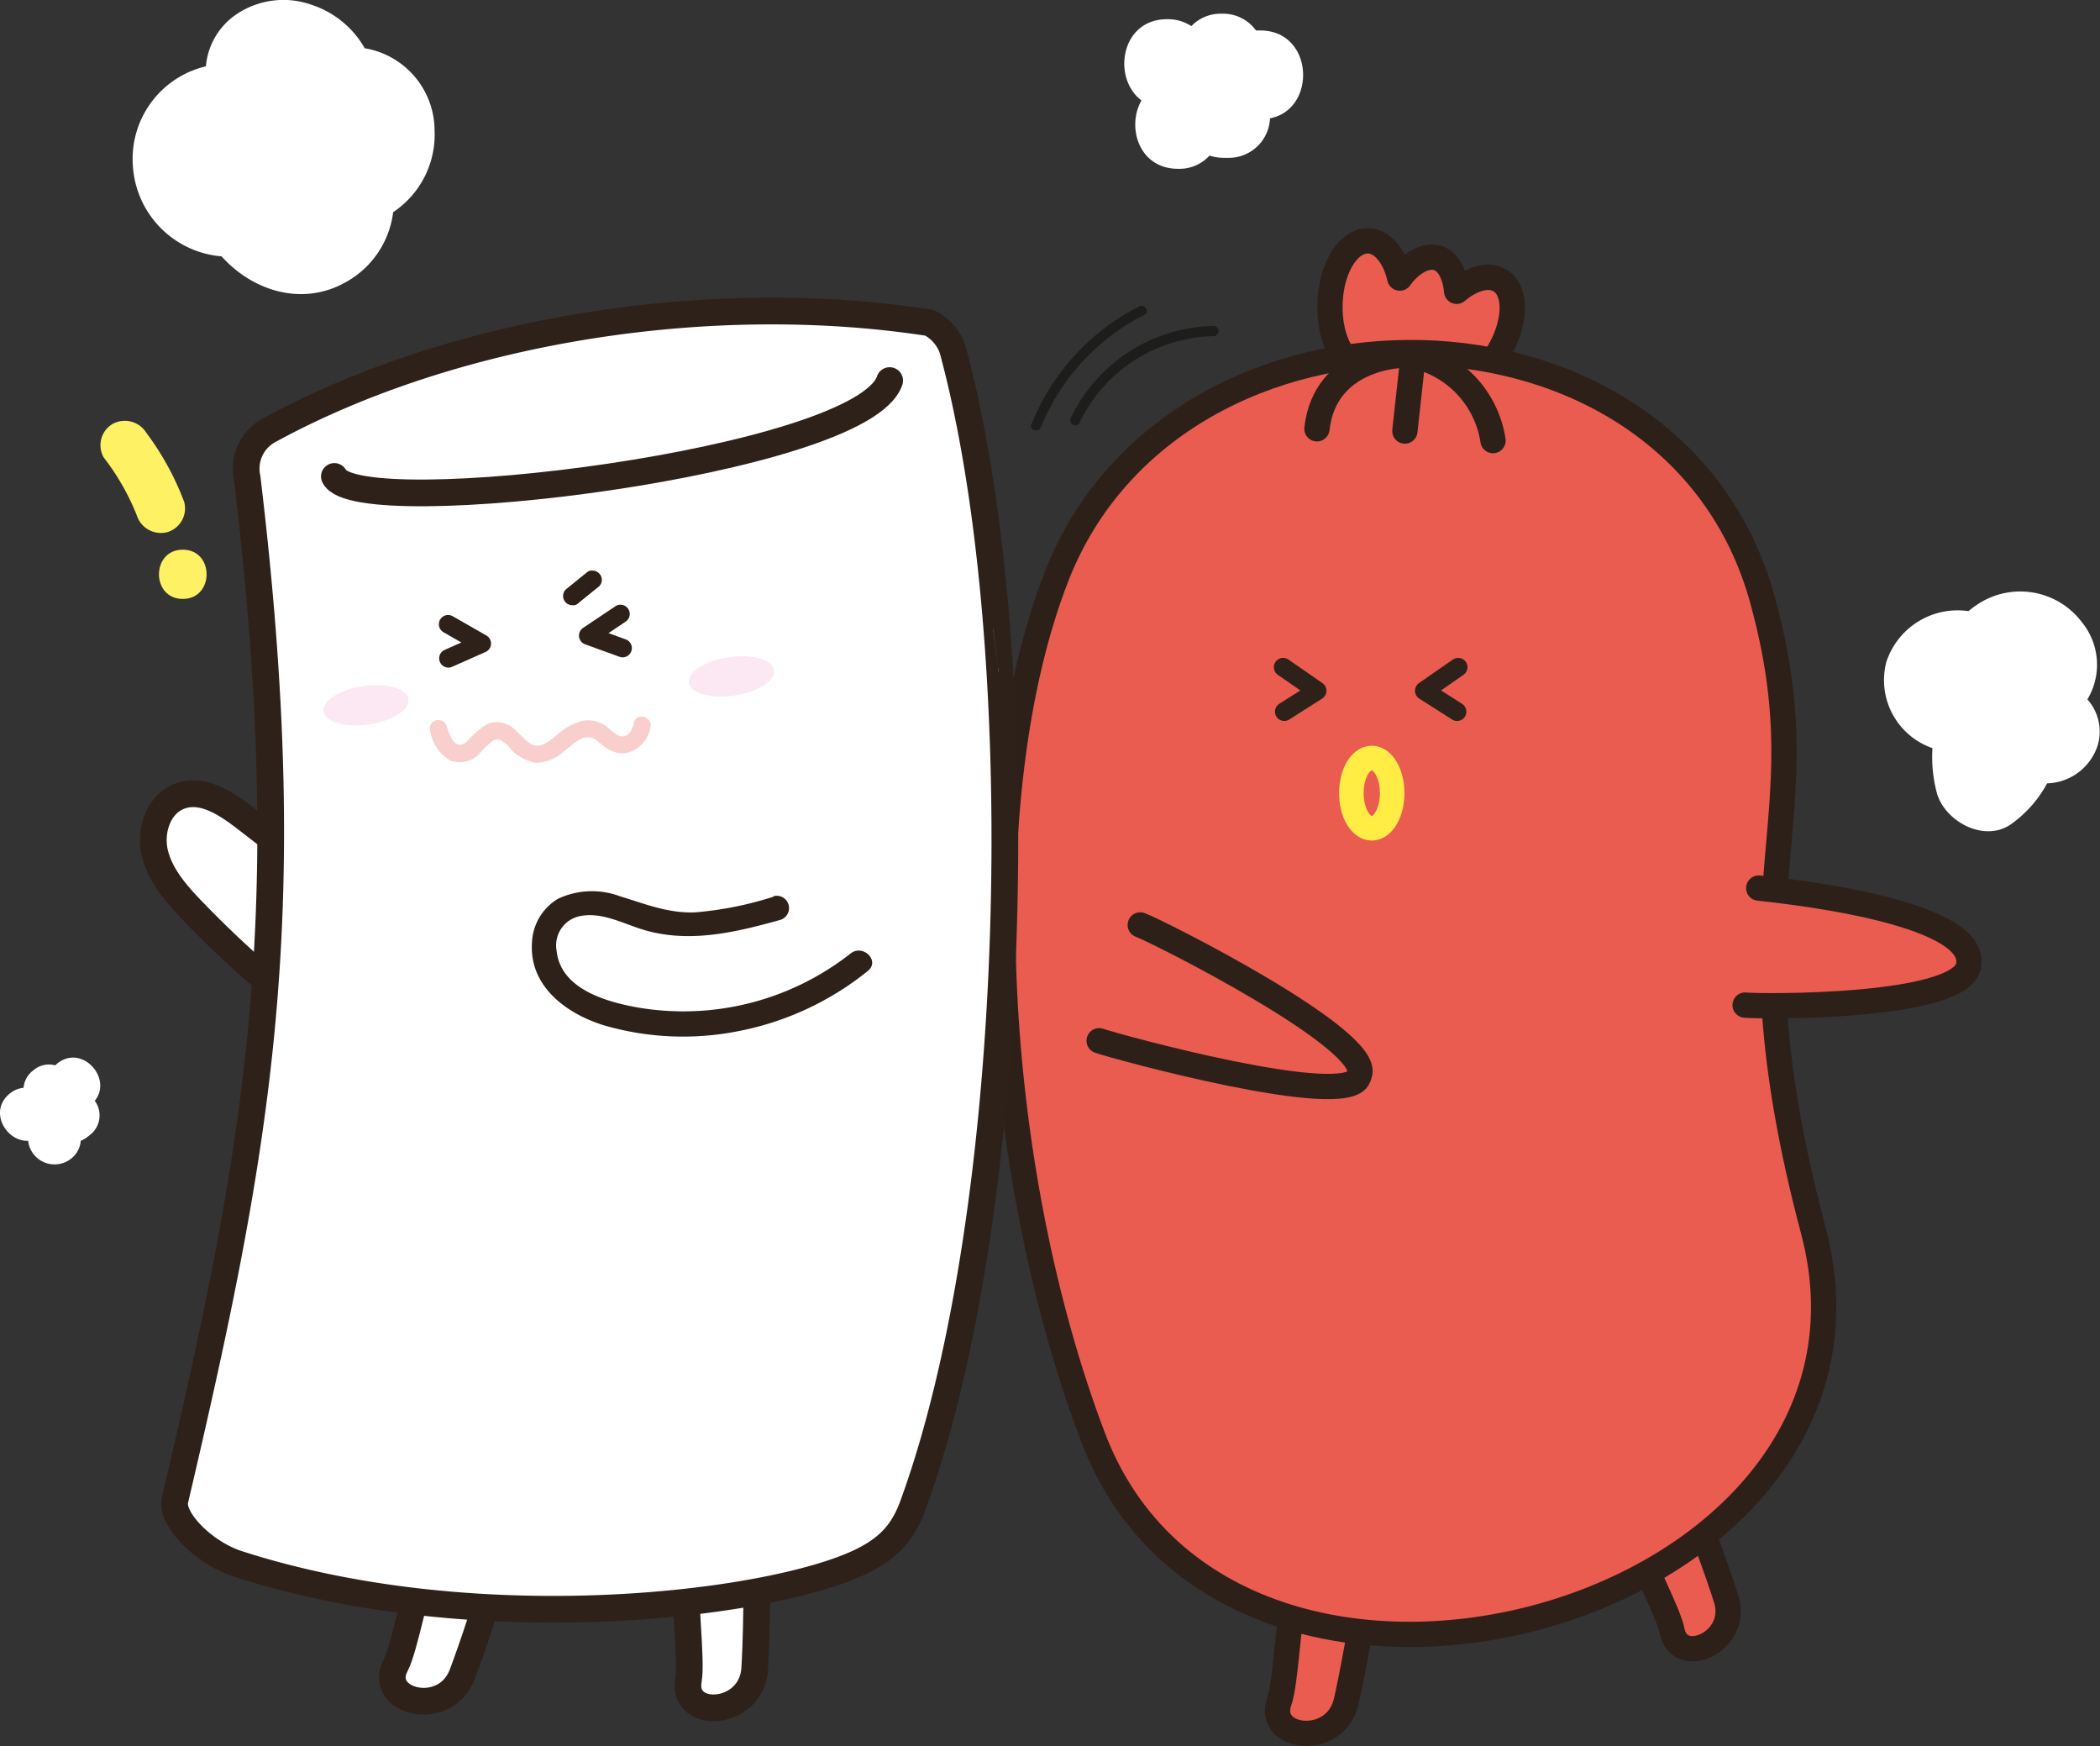 <svg xmlns="http://www.w3.org/2000/svg" viewBox="0 0 206.82 171.91"><rect x="0" y="0" width="206.82" height="171.91" fill="#333333" stroke="none"/><defs><style>.cls-1,.cls-2{fill:#ea5b50;}.cls-1,.cls-2,.cls-3{stroke:#2d2019;}.cls-1,.cls-12,.cls-14,.cls-3,.cls-6,.cls-7{stroke-linecap:round;}.cls-1,.cls-12,.cls-14,.cls-6,.cls-7{stroke-linejoin:round;}.cls-1{stroke-width:2.49px;}.cls-10,.cls-2,.cls-3,.cls-4,.cls-5{stroke-miterlimit:10;}.cls-2,.cls-3{stroke-width:2.49px;}.cls-10,.cls-12,.cls-14,.cls-3,.cls-7{fill:none;}.cls-15,.cls-4,.cls-5,.cls-6{fill:#fff;}.cls-12,.cls-14,.cls-4,.cls-5,.cls-6,.cls-7{stroke:#2e211a;}.cls-4{stroke-width:2.63px;}.cls-5,.cls-6,.cls-7{stroke-width:2.63px;}.cls-8{fill:#f9cfcd;}.cls-9{fill:#fbe8f2;}.cls-10{stroke:#ffec45;stroke-width:2.42px;}.cls-11{fill:#2e211a;}.cls-12{stroke-width:1.82px;}.cls-13{fill:#2d2019;}.cls-14{stroke-width:1.83px;}.cls-16{fill:#1d1d1b;}.cls-17{fill:#fff164;}</style></defs><g id="Layer_2" data-name="Layer 2"><g id="Layer_1-2" data-name="Layer 1"><path class="cls-1" d="M133.49,143.62c-6.52-.91-6.22,20.35-7.5,23.89-1.35,3.77,5.55,4.63,6.6,0S137.23,144.14,133.49,143.62Z"/><path class="cls-1" d="M159.41,137.67c-5.71,2.35,4.61,19.42,5.26,22.89.69,3.69,6.68,1.12,5.33-3.15S162.68,136.32,159.41,137.67Z"/><path class="cls-1" d="M148.14,27.94c-1.08-1.09-2.95-.72-4.68.74-.16-1.69-.84-3-1.94-3.3s-2.56.47-3.66,2c-.56-2.41-2-3.94-3.55-3.63-2,.39-3.46,3.5-3.32,6.94s1.83,5.91,3.79,5.52a1.58,1.58,0,0,0,.31-.09,1.26,1.26,0,0,1,1.52.56,2.25,2.25,0,0,0,1.23,1,2.22,2.22,0,0,0,1.41-.08,1.28,1.28,0,0,1,1.45.31l.07.08c1.4,1.43,4.19.36,6.23-2.41S149.54,29.38,148.14,27.94Z"/><path class="cls-2" d="M178.59,121.17c-9.21-34.71,1.21-39.41-5-62.07-8.7-31.9-57.79-32.29-69.5-2.43-8.54,21.78-6.45,58.58,3.59,84.92C121.45,177.63,188.6,158.93,178.59,121.17Z"/><path class="cls-1" d="M173.21,87.44c1.41.17,21.82,2.12,20.66,7.68-.87,4.19-20.59,4-22,3.84"/><line class="cls-3" x1="139.16" y1="35.15" x2="138.36" y2="42.44"/><path class="cls-3" d="M137.89,35s-7.41.2-8.19,7.22"/><path class="cls-3" d="M140.47,35.38a10.11,10.11,0,0,1,6.57,8"/><path class="cls-1" d="M108.25,102.47c1.57.56,24.4,6.81,25.54,3.59l.1-.29c1.23-3.45-20-14.14-21.59-14.7"/><path class="cls-4" d="M49.74,141.24c-6.36-1.81-9,19.37-10.78,22.72-1.87,3.56,4.87,5.37,6.57.88S53.38,142.28,49.74,141.24Z"/><path class="cls-5" d="M71.33,140.5c-6.61.15-2.85,21.17-3.53,24.89-.73,4,6.24,3.68,6.53-1.11S75.12,140.41,71.33,140.5Z"/><path class="cls-6" d="M36.05,89.74,24.12,80.52c-1.85-1.42-4.14-2.93-6.34-2.16S14.73,81.82,15.25,84s2.1,4,3.67,5.63a106,106,0,0,0,14.85,12.82"/><path class="cls-6" d="M17.23,147.71c-.43,1.84,2.83,5.18,6.17,6.26,23.28,7.52,51.41,4.17,60.78.07,3.48-1.52,4.83-3.34,5.76-5.9,10.64-29.23,11.79-84.56,3.88-113.74a4.58,4.58,0,0,0-2.28-2.62c-21.52-3.32-46.73.61-65,10.56a4.29,4.29,0,0,0-2.2,4.71C29.5,90.05,25.58,112.14,17.23,147.71Z"/><path class="cls-7" d="M32.93,46.91c2.2,4.66,52-1.41,54.69-9.44"/><path class="cls-8" d="M62.42,71.21c-.13.59-.52,1.4-1.26,1.28-.5-.07-.93-.58-1.31-.87A3,3,0,0,0,57.24,71,6.09,6.09,0,0,0,55,72.23c-.6.48-1.43,1.3-2.27,1.17s-1.56-1.27-2.26-1.77A2.51,2.51,0,0,0,48,71.28,8.33,8.33,0,0,0,46,73c-1.14,1-1.71-.52-2-1.49a.85.85,0,0,0-1.64.46,4.23,4.23,0,0,0,2,2.92,2.69,2.69,0,0,0,3-.84,7.23,7.23,0,0,1,1.17-1.11c.6-.35,1,.07,1.49.48a4.44,4.44,0,0,0,2.76,1.69A4.29,4.29,0,0,0,55.52,74c.69-.52,1.73-1.64,2.7-1.37.57.15,1,.72,1.48,1a2.76,2.76,0,0,0,1.86.53,3.09,3.09,0,0,0,2.5-2.54c.23-1.07-1.41-1.53-1.64-.45Z"/><ellipse class="cls-9" cx="72.04" cy="66.6" rx="4.23" ry="1.91" transform="translate(-8.96 11.24) rotate(-8.4)"/><ellipse class="cls-9" cx="36.05" cy="69.44" rx="4.23" ry="1.91" transform="translate(-9.76 6.01) rotate(-8.4)"/><path class="cls-9" d="M98.36,66.25c0-.1,0-.3-.06-.56h0Z"/><path class="cls-9" d="M97.73,61.37l.08.56h0Z"/><path class="cls-9" d="M97.81,61.93l.48,3.76h0c-.13-1-.37-2.83-.49-3.76Z"/><ellipse class="cls-10" cx="135.1" cy="78.09" rx="2.01" ry="3.46"/><path class="cls-11" d="M76.17,88.29a34.45,34.45,0,0,1-7.71,1.54c-2.7.1-4.9-.83-7.42-1.59a7.86,7.86,0,0,0-6.08.25,5.27,5.27,0,0,0-2.57,4.36c-.27,4.3,3.45,7,7.15,8.12a27.88,27.88,0,0,0,12.84.62,29.11,29.11,0,0,0,13.1-6c1.22-1-.5-2.67-1.71-1.71a26.66,26.66,0,0,1-20.88,5.33c-3.13-.55-7.69-1.81-8.07-5.6a2.93,2.93,0,0,1,2.3-3.41c2-.41,4,.6,5.83,1.21,4.63,1.55,9.31.44,13.87-.83a1.21,1.21,0,0,0-.65-2.34Z"/><polyline class="cls-12" points="44.13 61.46 47.45 63.36 44.16 64.82"/><polyline class="cls-12" points="61.11 60.45 57.93 62.58 61.32 63.81"/><path class="cls-13" d="M57,59.35l2-1.62a.89.89,0,0,0,.27-.64.92.92,0,0,0-.91-.91l-.24,0a1,1,0,0,0-.4.24l-2,1.62a.91.91,0,0,0,.64,1.55l.24,0a1,1,0,0,0,.41-.24Z"/><polyline class="cls-14" points="126.37 65.69 129.72 68.01 126.48 70.07"/><polyline class="cls-14" points="143.61 65.69 140.27 68.01 143.5 70.07"/><path class="cls-15" d="M42.8,12.82a8.24,8.24,0,0,0-6.88-8.07A9.38,9.38,0,0,0,30.71.48a8.28,8.28,0,0,0-7.29.84,6.87,6.87,0,0,0-3.14,5.21,9.36,9.36,0,0,0-7.2,9.71,9.53,9.53,0,0,0,8.74,9c3,3.34,7.87,5,12.24,2.54a9.15,9.15,0,0,0,4.66-6.89A9.18,9.18,0,0,0,42.8,12.82Z"/><path class="cls-15" d="M205.58,68.86a6.62,6.62,0,0,0-.56-7.62,7.6,7.6,0,0,0-10.34-1.68c-.29.19-.56.4-.82.61a7.39,7.39,0,0,0-8.08,5,7.08,7.08,0,0,0,4.54,8.49,13.79,13.79,0,0,0,.42,4.37c.76,2.87,4.82,5.07,7.48,3a11.76,11.76,0,0,0,3.39-3.9,5.4,5.4,0,0,0,5-3.8A4.76,4.76,0,0,0,205.58,68.86Z"/><path class="cls-15" d="M124.12,3l-.42,0a4,4,0,0,0-3.37-1.65,4,4,0,0,0-3,1.22,4.24,4.24,0,0,0-2.39-.68c-4.59,0-5.43,5.82-2.52,8-1.48,2.58-.28,6.73,3.6,6.73a4,4,0,0,0,3.1-1.3,4.63,4.63,0,0,0,1.44.22h.33a4.07,4.07,0,0,0,4.19-3.89C129.72,10.75,129.41,3,124.12,3Z"/><path class="cls-15" d="M5.63,104.72l-.19.17a2.36,2.36,0,0,0-2.18.51,2.39,2.39,0,0,0-.94,1.7,2.55,2.55,0,0,0-1.37.58c-2.12,1.73-.33,4.74,1.82,4.64A2.62,2.62,0,0,0,7,114.08a2.43,2.43,0,0,0,.95-1.76,2.73,2.73,0,0,0,.74-.44l.16-.13a2.42,2.42,0,0,0,.48-3.37C11.13,106.2,8.08,102.74,5.63,104.72Z"/><path class="cls-16" d="M102.5,42.1A21.4,21.4,0,0,1,112.71,31c.55-.28.06-1.11-.49-.84a22.35,22.35,0,0,0-10.65,11.64c-.23.58.7.83.93.26Z"/><path class="cls-16" d="M106.29,41.69a14.94,14.94,0,0,1,13.23-8.59.49.49,0,0,0,0-1,15.91,15.91,0,0,0-14.07,9.07c-.26.56.57,1,.84.49Z"/><path class="cls-17" d="M18.14,49.42a27.51,27.51,0,0,0-3.73-6.81,2.5,2.5,0,0,0-3.32-.87,2.43,2.43,0,0,0-.87,3.31,23.39,23.39,0,0,1,3.24,5.66,2.5,2.5,0,0,0,3,1.69A2.44,2.44,0,0,0,18.14,49.42Z"/><path class="cls-17" d="M18,54.12c-3.12,0-3.13,4.85,0,4.85S21.13,54.12,18,54.12Z"/></g></g></svg>